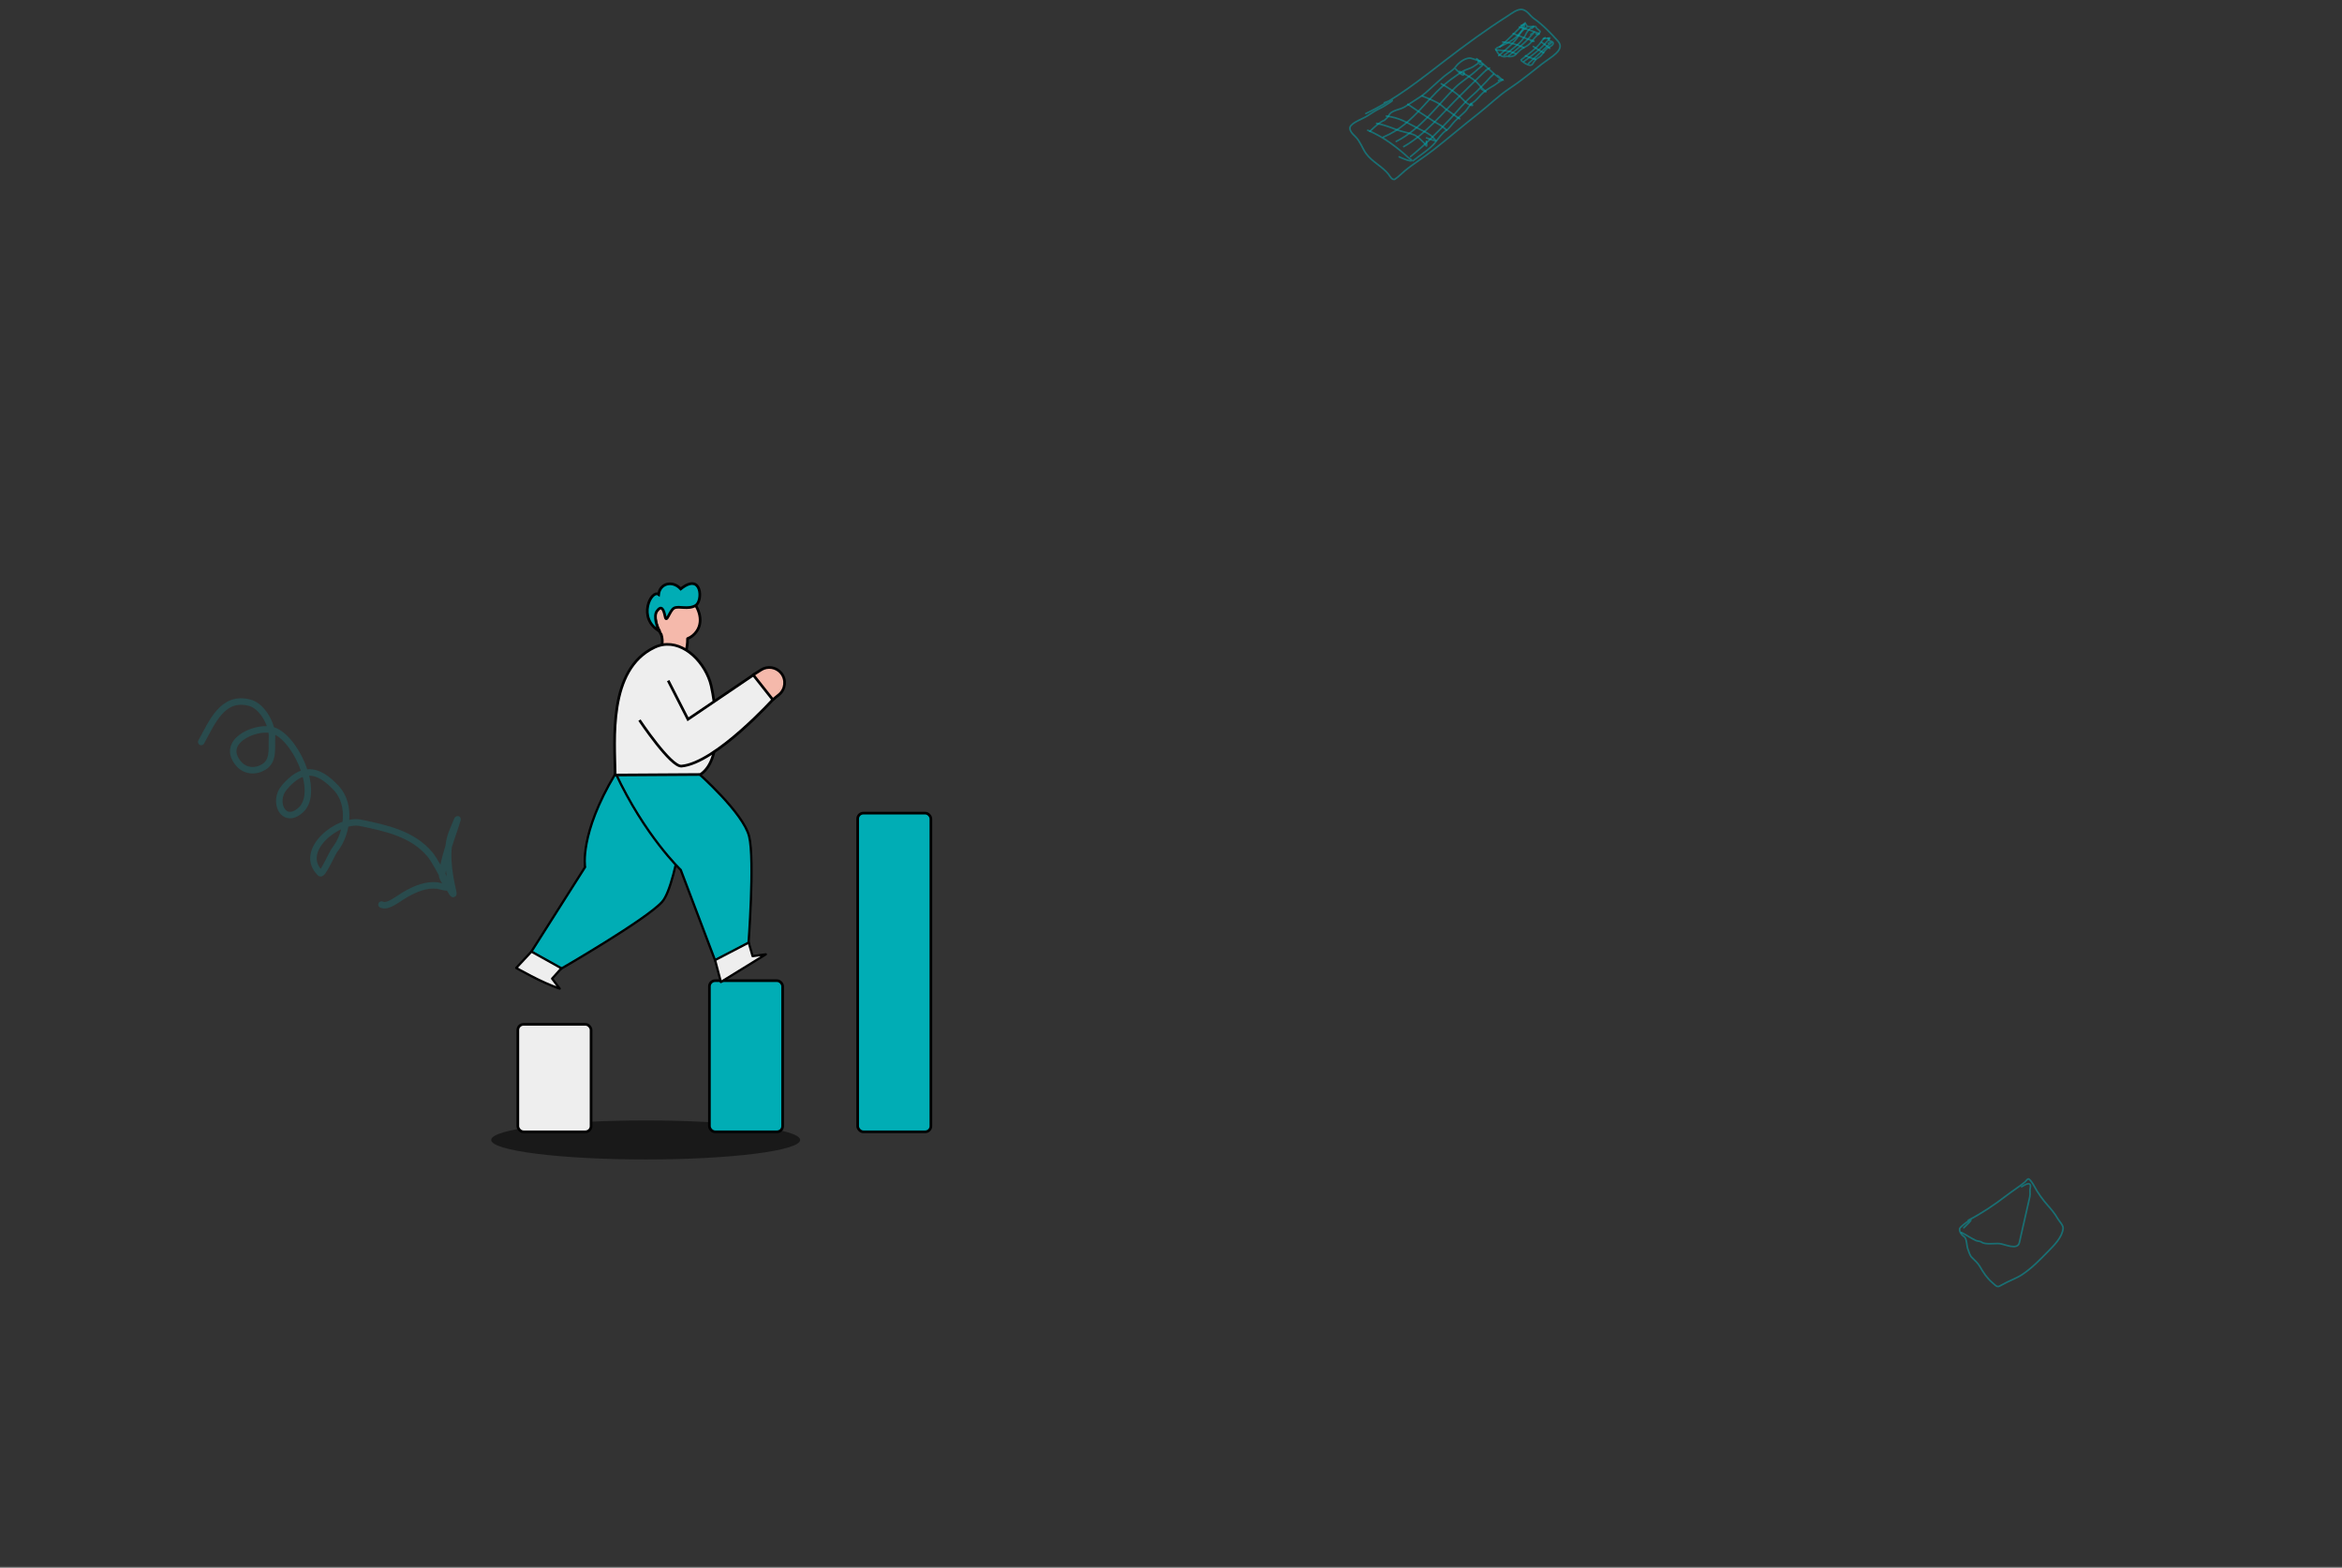 <svg width="1440" height="964" viewBox="0 0 1440 964" fill="none" xmlns="http://www.w3.org/2000/svg">
<rect x="0" y="0" width="1440" height="964" fill="#333333" stroke="none"/>
<ellipse cx="397" cy="701" rx="95" ry="12" fill="black" fill-opacity="0.5"/>
<rect x="436.196" y="603.056" width="45.031" height="92.944" rx="3.515" fill="#00ADB5" stroke="black" stroke-width="1.645" stroke-linejoin="round"/>
<rect x="318.395" y="629.895" width="45.031" height="66.105" rx="3.515" fill="#EEEEEE" stroke="black" stroke-width="1.645" stroke-linejoin="round"/>
<rect x="527.338" y="500.026" width="45.031" height="195.974" rx="3.515" fill="#00ADB5" stroke="black" stroke-width="1.645" stroke-linejoin="round"/>
<path d="M378.169 476.169L424.468 476.169C424.468 476.169 417.089 543.602 407.046 554.658C397.004 565.713 344.445 596.034 344.445 596.034L326.744 585.17L359.742 533.203C359.742 533.203 356.113 512.938 378.169 476.169Z" fill="#00ADB5" stroke="black" stroke-width="1.399"/>
<path d="M345.193 595.426L326.744 585.173L317.407 595.226C317.407 595.226 333.148 604.349 344.129 607.925L339.478 601.79L345.193 595.426Z" fill="#EEEEEE" stroke="black" stroke-width="1.399" stroke-linejoin="round"/>
<path d="M378.366 475.186L428.953 475.119C428.953 475.119 457.075 499.849 460.618 514.358C464.161 528.868 460.121 581.524 460.121 581.524L439.675 590.564L418.567 534.947C418.567 534.947 396.498 514.041 378.366 475.186Z" fill="#00ADB5"/>
<path d="M378.366 475.186L378.365 474.487C378.126 474.487 377.904 474.609 377.776 474.811C377.648 475.012 377.631 475.265 377.732 475.482L378.366 475.186ZM428.953 475.119L429.415 474.594L429.217 474.42L428.952 474.42L428.953 475.119ZM460.121 581.524L460.403 582.164L460.786 581.995L460.818 581.578L460.121 581.524ZM439.675 590.564L439.021 590.812L439.283 591.502L439.958 591.204L439.675 590.564ZM418.567 534.947L419.221 534.698L419.164 534.549L419.048 534.439L418.567 534.947ZM378.367 475.885L428.954 475.819L428.952 474.42L378.365 474.487L378.367 475.885ZM459.838 580.885L439.392 589.924L439.958 591.204L460.403 582.164L459.838 580.885ZM440.329 590.316L419.221 534.698L417.913 535.195L439.021 590.812L440.329 590.316ZM418.567 534.947C419.048 534.439 419.048 534.439 419.048 534.439C419.048 534.439 419.047 534.439 419.047 534.438C419.047 534.438 419.046 534.437 419.045 534.436C419.042 534.434 419.039 534.43 419.034 534.426C419.024 534.416 419.008 534.401 418.988 534.382C418.947 534.342 418.885 534.283 418.804 534.203C418.641 534.043 418.397 533.802 418.081 533.481C417.448 532.84 416.521 531.877 415.351 530.6C413.011 528.047 409.698 524.234 405.819 519.209C398.061 509.16 388.04 494.263 379 474.89L377.732 475.482C386.823 494.964 396.903 509.948 404.712 520.064C408.617 525.123 411.955 528.965 414.319 531.546C415.502 532.836 416.44 533.81 417.085 534.464C417.407 534.79 417.656 535.037 417.825 535.202C417.91 535.285 417.974 535.347 418.018 535.389C418.04 535.41 418.056 535.426 418.068 535.437C418.073 535.443 418.078 535.447 418.081 535.45C418.082 535.451 418.083 535.452 418.084 535.453C418.085 535.453 418.085 535.454 418.085 535.454C418.085 535.454 418.086 535.454 418.567 534.947ZM428.953 475.119C428.492 475.645 428.492 475.645 428.492 475.645C428.492 475.645 428.492 475.645 428.493 475.646C428.493 475.646 428.495 475.647 428.496 475.649C428.499 475.652 428.504 475.656 428.511 475.662C428.524 475.673 428.544 475.691 428.57 475.714C428.623 475.761 428.702 475.831 428.804 475.922C429.01 476.106 429.312 476.377 429.698 476.728C430.471 477.43 431.58 478.449 432.922 479.718C435.607 482.257 439.222 485.791 442.946 489.775C446.672 493.762 450.497 498.189 453.608 502.514C456.729 506.855 459.086 511.032 459.938 514.524L461.297 514.193C460.379 510.43 457.891 506.075 454.743 501.698C451.585 497.306 447.716 492.83 443.968 488.82C440.219 484.809 436.582 481.254 433.883 478.702C432.534 477.426 431.418 476.4 430.639 475.693C430.249 475.339 429.944 475.065 429.736 474.879C429.632 474.786 429.552 474.715 429.498 474.667C429.471 474.643 429.45 474.625 429.437 474.613C429.43 474.607 429.424 474.602 429.421 474.599C429.419 474.597 429.418 474.596 429.417 474.595C429.416 474.595 429.416 474.595 429.416 474.595C429.415 474.594 429.415 474.594 428.953 475.119ZM459.938 514.524C460.804 518.067 461.216 524.007 461.336 530.986C461.455 537.945 461.282 545.873 460.999 553.356C460.716 560.838 460.322 567.867 459.998 573.026C459.837 575.606 459.693 577.718 459.59 579.184C459.538 579.918 459.496 580.49 459.468 580.878C459.453 581.072 459.442 581.221 459.435 581.32C459.431 581.37 459.428 581.408 459.426 581.433C459.425 581.446 459.424 581.455 459.424 581.462C459.424 581.465 459.423 581.467 459.423 581.469C459.423 581.469 459.423 581.47 459.423 581.47C459.423 581.471 459.423 581.471 460.121 581.524C460.818 581.578 460.818 581.578 460.818 581.577C460.818 581.577 460.818 581.576 460.818 581.575C460.818 581.574 460.818 581.571 460.819 581.568C460.819 581.562 460.82 581.552 460.821 581.539C460.823 581.514 460.826 581.476 460.829 581.425C460.837 581.325 460.848 581.176 460.863 580.981C460.891 580.591 460.933 580.018 460.985 579.283C461.089 577.813 461.233 575.698 461.395 573.114C461.718 567.947 462.113 560.905 462.397 553.409C462.681 545.914 462.854 537.957 462.734 530.962C462.615 523.988 462.204 517.904 461.297 514.193L459.938 514.524Z" fill="black"/>
<path fill-rule="evenodd" clip-rule="evenodd" d="M422.736 392.684C423.886 392.265 424.982 391.651 425.982 390.799C433.53 384.369 430.293 374.667 425.725 369.616C421.158 364.565 393.214 366.58 406.396 389.979C406.451 390.012 406.508 390.046 406.565 390.08C408.039 394.769 406.796 398.792 405.305 403.618C404.697 405.586 404.047 407.688 403.524 410.024L417.505 409.022C421.347 403.804 422.804 398.545 422.736 392.684Z" fill="#F5B9AB"/>
<path d="M425.982 390.799L426.515 391.425L426.515 391.425L425.982 390.799ZM422.736 392.684L422.454 391.912C422.126 392.031 421.909 392.345 421.913 392.694L422.736 392.684ZM425.725 369.616L426.335 369.064L425.725 369.616ZM406.396 389.979L405.679 390.382C405.749 390.506 405.85 390.61 405.971 390.683L406.396 389.979ZM406.565 390.08L407.35 389.833C407.289 389.639 407.158 389.474 406.982 389.371L406.565 390.08ZM405.305 403.618L404.519 403.375L404.519 403.375L405.305 403.618ZM403.524 410.024L402.721 409.844C402.664 410.098 402.731 410.364 402.901 410.561C403.07 410.758 403.323 410.863 403.583 410.844L403.524 410.024ZM417.505 409.022L417.563 409.843C417.803 409.825 418.024 409.704 418.167 409.51L417.505 409.022ZM425.449 390.173C424.528 390.958 423.518 391.523 422.454 391.912L423.017 393.457C424.254 393.006 425.436 392.344 426.515 391.425L425.449 390.173ZM425.115 370.168C427.304 372.587 429.166 376.12 429.58 379.783C429.99 383.407 428.988 387.157 425.449 390.173L426.515 391.425C430.524 388.01 431.678 383.694 431.214 379.598C430.755 375.539 428.715 371.696 426.335 369.064L425.115 370.168ZM407.112 389.575C403.872 383.824 403.243 379.532 404.011 376.412C404.774 373.315 406.959 371.196 409.756 369.872C412.565 368.542 415.934 368.047 418.883 368.198C420.353 368.273 421.694 368.507 422.788 368.863C423.897 369.224 424.68 369.687 425.115 370.168L426.335 369.064C425.629 368.283 424.539 367.703 423.297 367.299C422.04 366.89 420.552 366.636 418.966 366.555C415.802 366.394 412.153 366.918 409.053 368.385C405.94 369.858 403.326 372.315 402.414 376.019C401.507 379.7 402.328 384.434 405.679 390.382L407.112 389.575ZM406.982 389.371C406.927 389.338 406.873 389.306 406.82 389.274L405.971 390.683C406.03 390.718 406.089 390.753 406.149 390.789L406.982 389.371ZM406.091 403.861C407.571 399.069 408.912 394.803 407.35 389.833L405.781 390.326C407.167 394.736 406.021 398.514 404.519 403.375L406.091 403.861ZM404.326 410.204C404.842 407.904 405.482 405.832 406.091 403.861L404.519 403.375C403.912 405.341 403.253 407.472 402.721 409.844L404.326 410.204ZM417.446 408.202L403.465 409.204L403.583 410.844L417.563 409.843L417.446 408.202ZM421.913 392.694C421.98 398.389 420.571 403.471 416.842 408.535L418.167 409.51C422.123 404.138 423.628 398.701 423.558 392.675L421.913 392.694Z" fill="black"/>
<path d="M403.888 375.849C401.7 378.893 404.056 386.41 405.795 388.29C391.389 380.297 400.509 362.262 404.954 365.551C405.678 358.883 413.329 356.53 418.545 362.169C431.622 351.609 432.31 369.603 427.694 372.34C423.079 375.076 417.479 372.47 414.573 373.882C411.667 375.293 409.873 383.84 408.932 379.096C407.99 374.352 406.622 372.044 403.888 375.849Z" fill="#00ADB5" stroke="black" stroke-width="1.645"/>
<path d="M430.642 476.265C445.721 466.236 439.428 431.581 437.283 421.728C436.897 419.956 436.325 418.255 435.632 416.579C429.932 402.8 415.871 391.702 402.403 398.103C373.718 411.736 377.982 455.223 378.253 476.591L430.642 476.265Z" fill="#EEEEEE" stroke="black" stroke-width="1.645" stroke-linejoin="round"/>
<path d="M475.997 429.372L463.895 414.603L423.116 443.133L409.936 416.604L392.87 443.133C392.87 443.133 411.358 471.848 420.75 471.014C437.866 469.493 475.997 429.372 475.997 429.372Z" fill="#EEEEEE"/>
<path d="M410.839 418.54L423.001 442.319L463.894 414.603L475.997 429.373C475.997 429.373 440.051 469.245 419.045 471.111C412.434 471.699 393.173 442.846 393.173 442.846" stroke="black" stroke-width="1.645"/>
<path d="M467.918 411.938L463.125 415.015L475.158 430.26L478.942 427.194C482.969 423.932 483.607 418.031 480.37 413.984C477.356 410.214 471.981 409.331 467.918 411.938Z" fill="#F5B9AB" stroke="black" stroke-width="1.645" stroke-linejoin="round"/>
<path d="M460.369 579.606L439.675 590.395L443.235 603.877L470.866 586.861L462.736 587.965L460.369 579.606Z" fill="#EEEEEE" stroke="black" stroke-width="1.399" stroke-linejoin="round"/>
<path d="M123.724 456.274C130.491 444.055 136.888 427.673 153.612 432.154C161.559 434.283 167.734 446.129 167.249 453.662C166.846 459.909 168.581 467.8 162.133 471.69C157.069 474.746 150.668 474.312 146.674 469.582C135.333 456.149 156.29 446.737 166.683 448.792C180.867 451.597 197.304 486.937 184.949 498.098C174.356 507.668 167.387 492.982 174.786 484.272C185.194 472.019 194.768 471.63 206.872 484.735C216.322 494.968 213.48 513.028 205.855 522.529C204.271 524.503 198.344 538.315 196.913 536.93C182.79 523.266 207.81 503.134 221.713 505.996C237.687 509.285 253.813 512.795 264.371 525.439C270.049 532.238 280.529 556.563 278.515 547.936C275.995 537.141 273.576 522.327 278.05 511.575C279.382 508.376 283.386 498.057 280.005 508.073C276.523 518.389 273.216 527.394 271.799 537.637C271.484 539.916 274.446 543.15 275.457 545.083C276.313 546.721 269.649 544.617 268.853 544.534C261.977 543.82 255.693 546.468 249.802 549.759C244.544 552.697 238.526 558.21 234.561 556.25" stroke="#00ADB5" stroke-opacity="0.2" stroke-width="4" stroke-linecap="round" stroke-linejoin="round"/>
<path d="M1210.24 750.397C1218.2 746.281 1226.32 740.898 1233.43 735.394C1237.24 732.449 1241.34 729.923 1245.03 726.875C1245.54 726.445 1246.82 724.419 1247.59 725.083C1248.81 726.131 1249.99 727.95 1250.74 729.366C1252.9 733.479 1255.88 737.606 1258.94 741.069C1261.36 743.817 1263.33 746.137 1265.18 749.33C1266.18 751.076 1268.69 753.459 1268.51 755.4C1268.01 760.813 1262.95 765.826 1259.48 769.367C1254.38 774.57 1249.38 779.8 1243.32 783.799C1239.55 786.28 1235.31 787.59 1231.46 789.811C1227.92 791.857 1228.21 791.583 1224.84 788.609C1221.51 785.68 1219.45 782.502 1217.2 778.595C1216.02 776.562 1213.92 774.806 1212.29 773.125C1211.06 771.853 1210.61 769.68 1209.94 768.079C1209.24 766.399 1209.3 761.582 1207.77 760.579C1206.26 759.595 1204.52 757.434 1204.94 755.497C1205.29 753.916 1218.45 744.647 1207.46 754.994" stroke="#00ADB5" stroke-opacity="0.5" stroke-linecap="round" stroke-linejoin="round"/>
<path d="M1206.05 757.941C1209.05 759.396 1211.96 761.485 1214.93 762.85C1215.91 763.304 1217.6 763.219 1218.39 763.84C1220.54 765.52 1226.76 764.5 1229.4 764.742C1232.38 765.016 1240.55 769.104 1241.64 764.079C1243.7 754.634 1246.01 745.231 1248.06 735.824C1248.44 734.047 1247.92 732.292 1248.27 730.669C1249.35 725.729 1244.61 728.846 1243.01 729.772" stroke="#00ADB5" stroke-opacity="0.5" stroke-linecap="round" stroke-linejoin="round"/>
<path d="M839.805 69.823C857.977 61.281 873.445 48.789 888.904 36.911C901.054 27.576 913.727 18.277 926.864 9.924C929.456 8.276 933.233 5.12 936.313 5.94C939.365 6.753 940.774 9.737 943.052 11.343C948.662 15.297 953.496 20.355 957.88 25.25C962.705 30.637 953.748 34.921 947.948 39.452C941.361 44.599 935.022 49.855 927.957 54.536C921.242 58.986 915.545 64.721 909.285 69.608C899.743 77.056 890.702 84.861 881.184 92.313C875.519 96.749 869.196 100.561 863.701 105.113C861.775 106.708 859.917 108.739 857.759 110.129C856.026 111.246 854.31 107.891 853.834 107.276C850.055 102.396 843.553 99.496 839.903 94.358C837.608 91.127 836.341 86.965 833.454 84.103C832.076 82.737 828.577 79.707 830.636 77.255C832.738 74.752 837.951 73.082 840.941 71.123C843.271 69.596 846.107 67.715 848.68 66.547C850.549 65.698 852.457 64.35 854.171 63.285C858.684 60.481 854.108 61.976 851.154 63.161" stroke="#00ADB5" stroke-opacity="0.5" stroke-linecap="round" stroke-linejoin="round"/>
<path d="M840.968 80.105C850.743 84.158 859.11 90.67 866.27 97.215C866.451 97.381 868.291 98.276 867.929 98.724C867.23 99.589 860.916 96.745 860.315 96.456" stroke="#00ADB5" stroke-opacity="0.5" stroke-linecap="round" stroke-linejoin="round"/>
<path d="M852.432 71.379C860.673 72.386 865.228 75.549 871.547 78.772C874.362 80.207 877.258 81.463 879.715 83.246C880.869 84.083 881.608 85.274 882.653 86.199C884.086 87.467 877.848 85.079 877.112 84.805" stroke="#00ADB5" stroke-opacity="0.5" stroke-linecap="round" stroke-linejoin="round"/>
<path d="M865.621 64.132C870.977 67.79 876.373 71.385 881.941 74.848C884.056 76.163 886.505 77.314 888.262 78.946C891.383 81.842 887.291 78.088 885.867 77.059" stroke="#00ADB5" stroke-opacity="0.5" stroke-linecap="round" stroke-linejoin="round"/>
<path d="M874.544 59.075C878.662 60.741 882.987 62.318 886.324 64.813C887.693 65.836 888.77 67.103 890.257 68.026C892.089 69.164 893.639 70.557 895.489 71.655C898.125 73.219 898.484 73.722 895.371 71.737" stroke="#00ADB5" stroke-opacity="0.5" stroke-linecap="round" stroke-linejoin="round"/>
<path d="M886.19 51.523C890.638 54.046 894.717 56.657 898.273 59.945C899.848 61.401 901.037 63.152 903.152 64.167C905.089 65.098 906.514 65.27 904.32 63.651" stroke="#00ADB5" stroke-opacity="0.5" stroke-linecap="round" stroke-linejoin="round"/>
<path d="M897.452 43.895C901.384 46.009 905.287 47.903 908.251 50.861C909.608 52.215 910.603 53.834 912.159 55.049C915.321 57.516 913.073 56.346 910.769 54.689" stroke="#00ADB5" stroke-opacity="0.5" stroke-linecap="round" stroke-linejoin="round"/>
<path d="M907.942 36.114C913.324 40.076 917.616 44.943 923.016 48.847C926.653 51.477 921.515 47.186 920.685 46.415" stroke="#00ADB5" stroke-opacity="0.5" stroke-linecap="round" stroke-linejoin="round"/>
<path d="M920.353 29.472C925.659 27.238 931.198 24.663 934.492 20.286C935.4 19.079 936.504 17.993 936.99 16.694C937.656 14.909 937.469 15.663 935.711 16.967" stroke="#00ADB5" stroke-opacity="0.5" stroke-linecap="round" stroke-linejoin="round"/>
<path d="M927.742 34.161C932.182 30.708 937.135 26.926 940.613 22.785C942.348 20.72 945.471 18.086 941.173 21.274" stroke="#00ADB5" stroke-opacity="0.5" stroke-linecap="round" stroke-linejoin="round"/>
<path d="M939.76 39.009C943.871 35.395 947.547 32.051 951.387 28.324C952.627 27.12 956.143 25.344 952.029 26.65" stroke="#00ADB5" stroke-opacity="0.5" stroke-linecap="round" stroke-linejoin="round"/>
<path d="M937.07 37.717C941.275 34.643 946.041 31.079 949.546 27.401C950.481 26.419 951.243 25.357 952.114 24.349C953.574 22.66 953.58 23.174 951.671 23.545" stroke="#00ADB5" stroke-opacity="0.5" stroke-linecap="round" stroke-linejoin="round"/>
<path d="M850.581 84.286C870.561 75.902 877.636 58.428 894.545 47.1C896.601 45.722 898.321 44.254 900.642 43.2C902.195 42.495 904.055 42.032 905.496 41.191C906.375 40.678 913.769 35.73 908.795 37.989" stroke="#00ADB5" stroke-opacity="0.5" stroke-linecap="round" stroke-linejoin="round"/>
<path d="M842.314 80.75C844.75 78.413 846.904 76.404 849.836 74.583C850.317 74.284 851.012 74.165 851.425 73.791C852.244 73.052 853.479 71.966 853.877 71.086C855.447 67.618 860.752 67.633 863.849 65.635C866.795 63.735 869.642 61.827 872.638 59.94C875.939 57.861 877.566 56.18 880.333 53.68C882.875 51.384 885.353 49.071 888.012 46.869C890.186 45.068 893.458 43.284 894.984 41.119C896.706 38.676 900.659 35.657 903.829 35.72C904.918 35.741 912.54 38.627 907.551 36.795" stroke="#00ADB5" stroke-opacity="0.5" stroke-linecap="round" stroke-linejoin="round"/>
<path d="M858.469 86.987C873.678 79.287 883.498 65.111 894.595 53.99C898.682 49.894 904.13 46.866 908.376 42.816C910.191 41.083 913.954 39.038 909.842 39.525" stroke="#00ADB5" stroke-opacity="0.5" stroke-linecap="round" stroke-linejoin="round"/>
<path d="M863.073 90.176C876.982 82.284 886.981 69.38 897.769 58.833C902.677 54.035 907.448 49.163 912.404 44.394C914.664 42.22 918.3 40.612 913.574 43.109" stroke="#00ADB5" stroke-opacity="0.5" stroke-linecap="round" stroke-linejoin="round"/>
<path d="M867.264 96.317C876.271 89.038 883.783 81.432 891.453 73.321C896.117 68.389 900.31 62.962 905.616 58.398C908.66 55.779 911.133 52.834 913.945 50.104C915.078 49.004 915.926 47.776 917.085 46.681C919.697 44.215 917.812 46.393 916.041 47.77" stroke="#00ADB5" stroke-opacity="0.5" stroke-linecap="round" stroke-linejoin="round"/>
<path d="M868.785 98.894C873.27 95.257 879.617 91.53 882.888 87.099C884.075 85.49 887.001 81.598 888.828 80.491C891.242 79.026 892.671 76.326 894.531 74.521C896.468 72.64 898.364 70.805 900.434 68.991C902.376 67.29 903.299 64.582 905.623 63.045C908.212 61.333 909.686 58.966 911.831 57.028C913.688 55.35 917.042 53.452 919.246 52.082C920.468 51.323 921.379 50.373 922.73 49.76C925.468 48.516 923.709 49.193 921.334 49.388" stroke="#00ADB5" stroke-opacity="0.5" stroke-linecap="round" stroke-linejoin="round"/>
<path d="M919.86 30.701C923.104 31.036 927.158 31.061 930 32.185C931.834 32.91 933.414 33.668 930.074 32.347" stroke="#00ADB5" stroke-opacity="0.5" stroke-linecap="round" stroke-linejoin="round"/>
<path d="M923.957 25.825C928.586 26.293 931.799 27.038 935.404 28.642C937.761 29.691 937.404 29.367 934.934 28.381" stroke="#00ADB5" stroke-opacity="0.5" stroke-linecap="round" stroke-linejoin="round"/>
<path d="M930.37 20.649C934.207 22.043 937.887 23.703 941.896 24.841C944.255 25.511 942.957 25.591 941.139 25.06" stroke="#00ADB5" stroke-opacity="0.5" stroke-linecap="round" stroke-linejoin="round"/>
<path d="M934.17 16.661C938.256 17.756 942.006 18.882 945.694 20.421C947.376 21.123 945.727 21.366 944.458 20.787" stroke="#00ADB5" stroke-opacity="0.5" stroke-linecap="round" stroke-linejoin="round"/>
<path d="M922.191 28.889C925.877 25.414 929.551 22.101 932.957 18.581C933.924 17.581 939.752 11.963 937.177 14.793" stroke="#00ADB5" stroke-opacity="0.5" stroke-linecap="round" stroke-linejoin="round"/>
<path d="M924.849 33.966C929.5 30.483 936.159 25.787 938.151 21.138C938.737 19.77 939.793 18.35 941.198 17.296C942.622 16.228 944.035 15.659 941.883 17.432" stroke="#00ADB5" stroke-opacity="0.5" stroke-linecap="round" stroke-linejoin="round"/>
<path d="M921.468 34.245C926.526 29.83 930.749 26.77 933.969 21.668C934.805 20.343 935.709 19.222 936.933 18.116C938.23 16.944 940.02 15.782 937.535 17.898" stroke="#00ADB5" stroke-opacity="0.5" stroke-linecap="round" stroke-linejoin="round"/>
<path d="M937.969 34.292C939.9 35.119 941.847 35.868 943.884 36.508C944.725 36.772 943.72 36.191 943.357 36.119" stroke="#00ADB5" stroke-opacity="0.5" stroke-linecap="round" stroke-linejoin="round"/>
<path d="M942.749 28.602C942.876 28.683 950.262 33.398 948.988 32.305" stroke="#00ADB5" stroke-opacity="0.5" stroke-linecap="round" stroke-linejoin="round"/>
<path d="M947.885 26.018C949.493 27.211 954.445 30.671 952.678 29.623" stroke="#00ADB5" stroke-opacity="0.5" stroke-linecap="round" stroke-linejoin="round"/>
<path d="M935.245 36.786C938.544 34.215 945.711 29.049 947.795 25.431C948.616 24.005 951.755 21.939 948.771 24.108" stroke="#00ADB5" stroke-opacity="0.5" stroke-linecap="round" stroke-linejoin="round"/>
<path d="M935.528 37.411C935.787 37.562 940.81 41.871 942.363 39.335C943.155 38.041 944.187 36.355 945.806 35.509C948.647 34.025 949.66 30.239 952.539 28.932C955.805 27.449 955.78 25.578 952.98 25.227C951.879 25.089 953.027 23.186 951.827 23.46C950.728 23.71 950.2 23.454 948.966 23.767" stroke="#00ADB5" stroke-opacity="0.5" stroke-linecap="round" stroke-linejoin="round"/>
<path d="M919.576 30.076C921.116 32.868 921.334 33.919 924.321 34.82C925.127 35.064 926.306 34.469 926.917 34.661C928.125 35.041 930.656 34.768 931.745 33.711C933.934 31.586 934.813 30.275 937.922 28.783C939.883 27.842 941.618 25.946 942.678 24.417C943.843 22.736 945.711 21.358 946.929 19.665C947.448 18.944 944.259 17.595 944.39 16.433C944.427 16.104 940.355 16.55 939.716 16.349C938.941 16.106 938.631 15.676 938.334 15.022C937.9 14.067 936.703 15.447 935.143 15.717" stroke="#00ADB5" stroke-opacity="0.5" stroke-linecap="round" stroke-linejoin="round"/>
<path d="M846.409 75.874C850.84 76.77 854.621 78.142 858.507 79.694C861.88 81.042 865.838 81.518 869.196 82.814C871.586 83.737 873.857 86.201 875.493 87.803C876.038 88.337 876.429 88.849 876.781 89.481C877.587 90.928 877.048 87.27 876.997 86.868" stroke="#00ADB5" stroke-opacity="0.5" stroke-linecap="round" stroke-linejoin="round"/>
<path d="M895.052 42.471C896.184 43.411 900.547 48.812 900.148 44.429" stroke="#00ADB5" stroke-opacity="0.5" stroke-linecap="round" stroke-linejoin="round"/>
<line y1="963.5" x2="1440" y2="963.5" stroke="#EEEEEE" stroke-opacity="0.1"/>
</svg>
